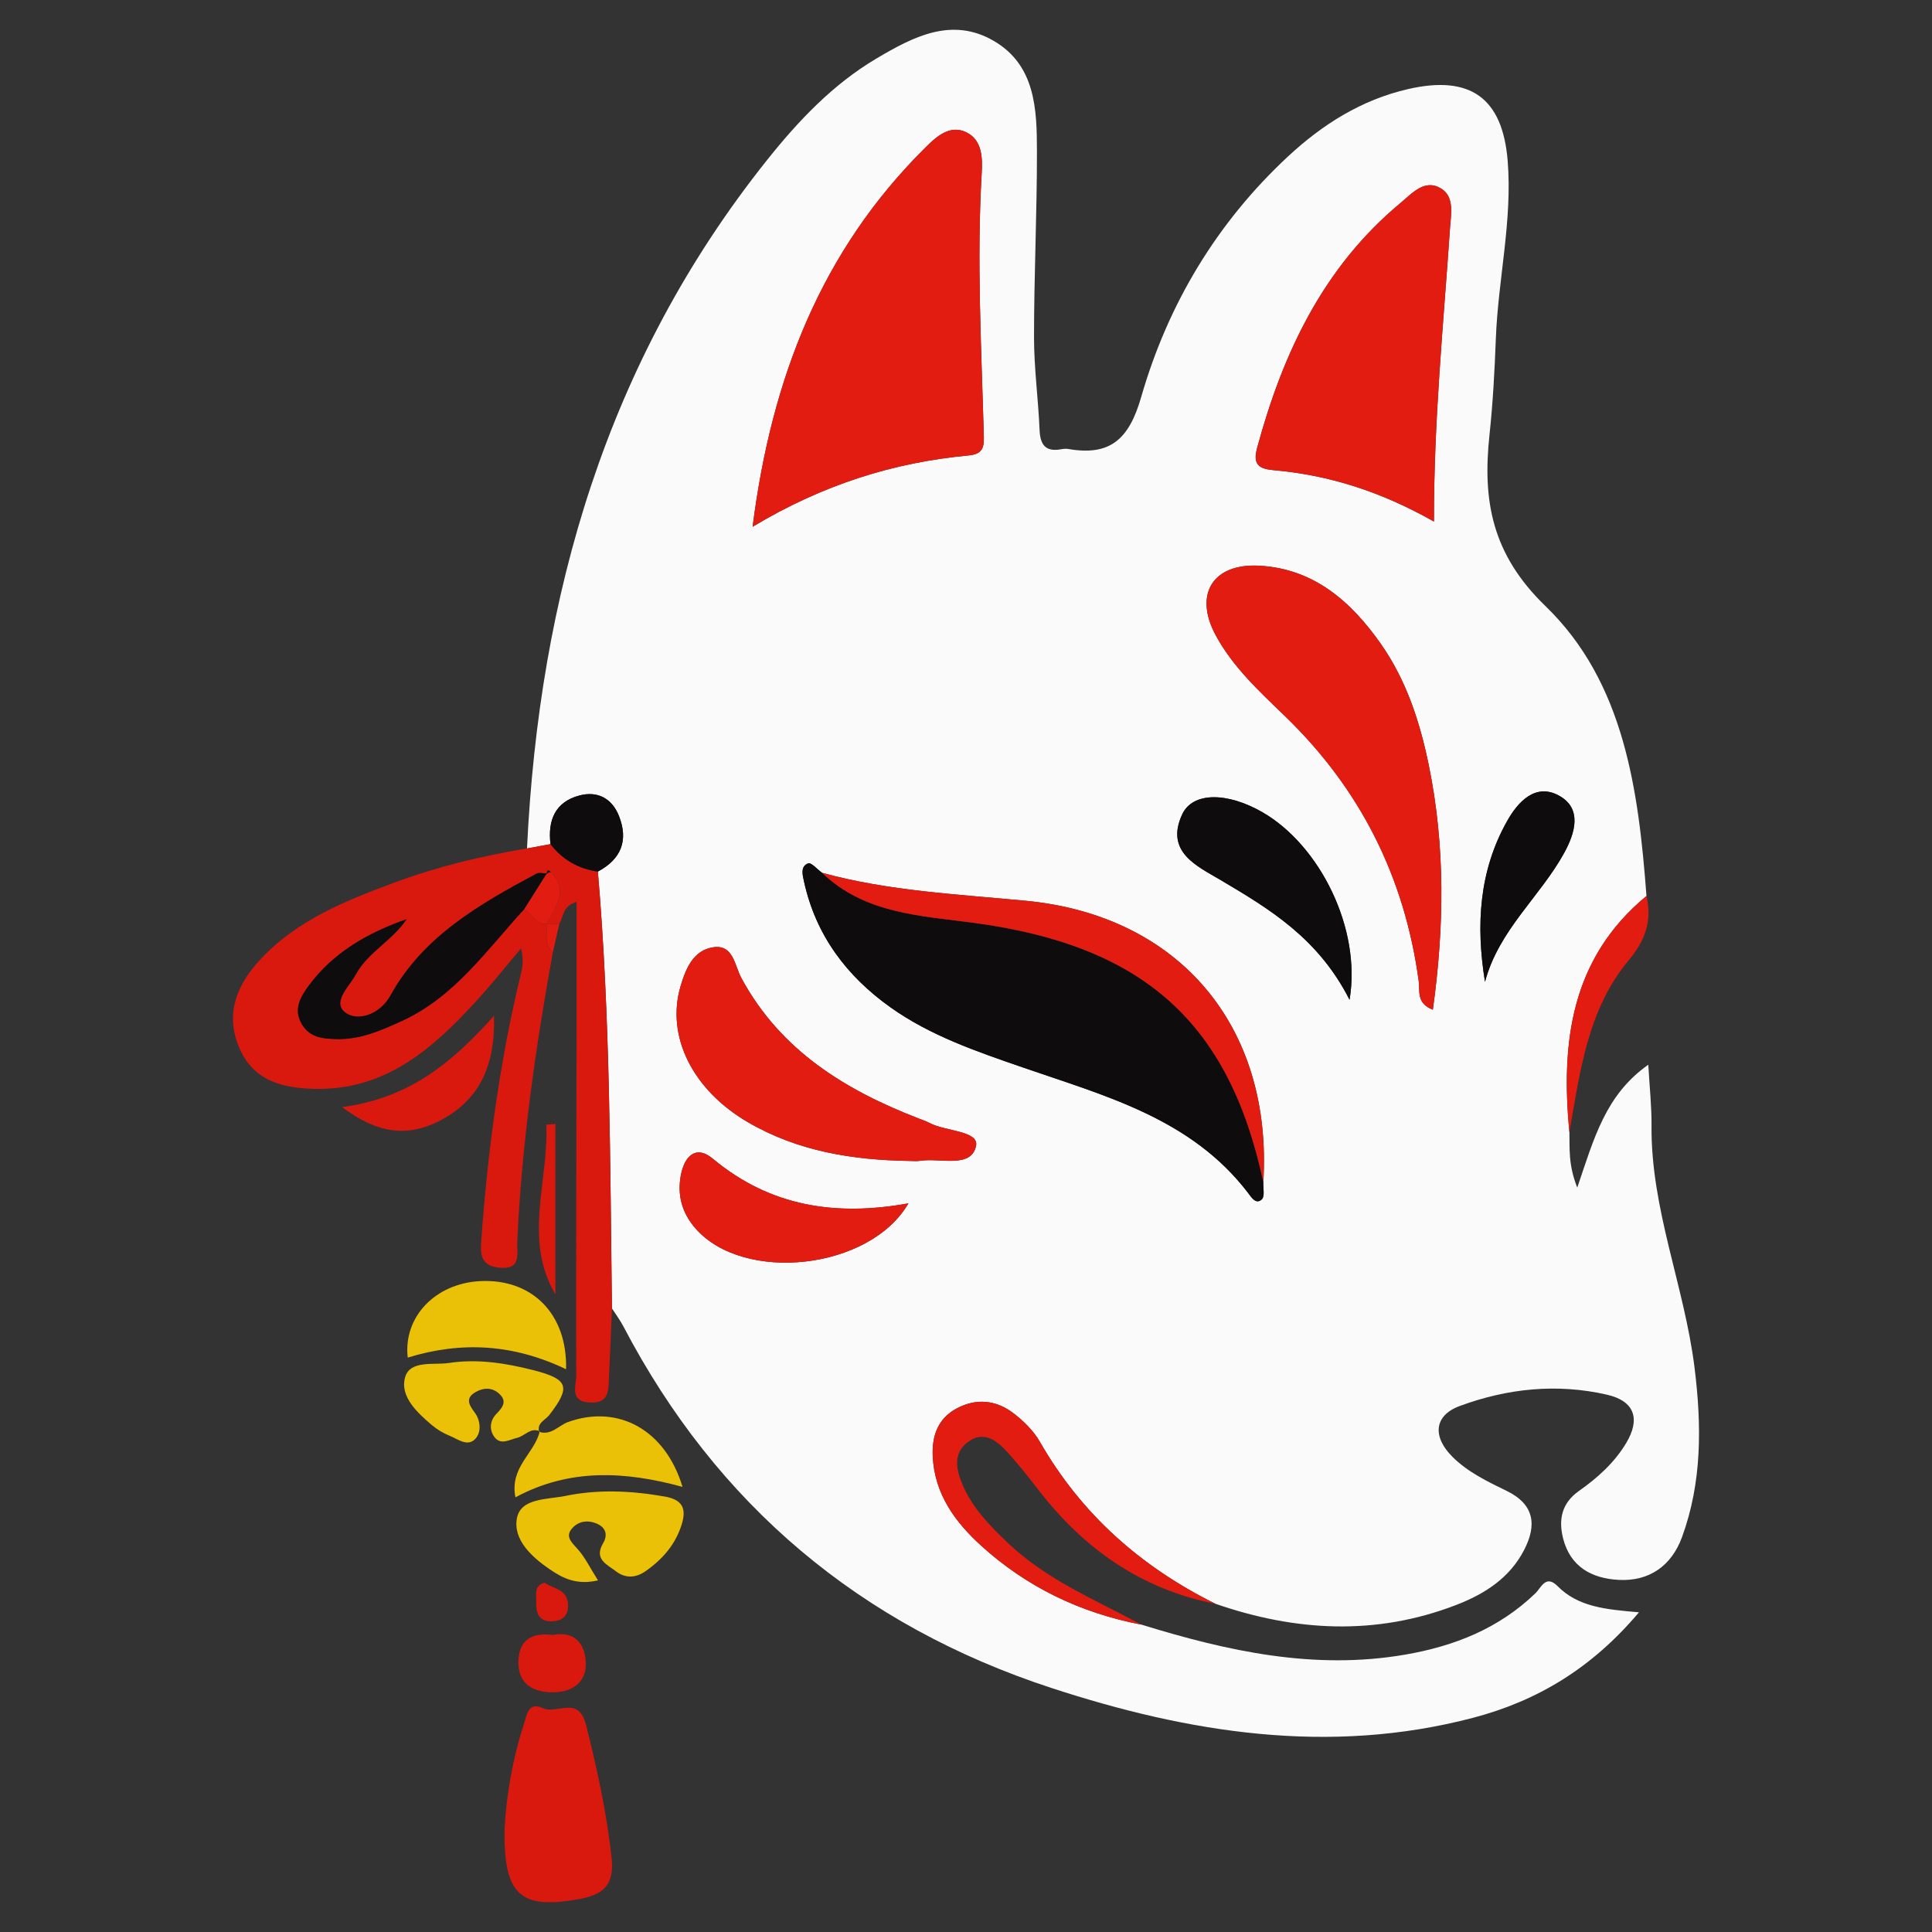 <?xml version="1.0" encoding="UTF-8"?><svg id="a" xmlns="http://www.w3.org/2000/svg" viewBox="0 0 1024 1024"><rect x="0" y="0" width="1024" height="1024" fill="#333333" stroke="none"/><defs><style>.b{fill:#ebc108;}.c{fill:#d9180e;}.d{fill:#fbfafa;}.e{fill:#0e0c0c;}.f{fill:#e21c11;}</style></defs><path class="d" d="M279.32,449.7c6.43-134.23,42.15-258.25,127.32-364.98,16.6-20.81,34.86-40.07,57.98-53.76,19.27-11.41,39.84-22.23,62.05-9.31,22.21,12.92,22.91,36.37,22.93,58.64,.03,32.81-1.54,65.61-1.55,98.42,0,16.36,2.25,32.72,2.94,49.1,.33,7.94,3.13,11.82,11.45,10.3,1.23-.22,2.56-.35,3.77-.14,22.23,3.86,32.21-5.18,38.64-27.51,14.14-49.14,40.01-92.39,77.88-127.59,18.26-16.97,38.95-30,63.61-35.66,32.74-7.53,50.01,4.49,52.75,37.94,2.59,31.65-5.06,62.8-6.26,94.31-.65,17.02-1.55,34.07-3.37,50.99-3.74,34.83,1.17,63.23,29.65,90.77,41.84,40.44,49.32,97.59,53.56,153.67-40.03,33.11-45.45,77.51-40.85,125.19,.19,8.5-.67,17.17,4.16,29.38,8.83-25.9,14.88-49.11,37.65-65.14,.67,11.91,1.81,22.15,1.71,32.37-.4,44.22,17.48,85.14,22.82,128.32,3.76,30.43,4.01,60.6-6.68,89.75-5.53,15.07-17.28,23.51-33.63,22.61-14.2-.78-25.64-6.95-29.41-22.13-2.47-9.93-.67-18.58,8.4-24.98,9.85-6.94,18.86-15.01,25.09-25.44,7.51-12.57,4.67-22.2-10.21-25.61-26.53-6.08-52.88-3.31-78.06,6.01-13.63,5.04-14.54,16.26-3.82,26.93,8.15,8.12,18.51,13.08,28.7,18.04,14.71,7.16,16.13,18.07,9.28,31.32-7.69,14.87-20.84,23.3-35.92,29.12-42.64,16.46-85.22,14.11-127.73-.61-39.37-19.54-70.97-47.38-93.01-85.83-3.34-5.82-8.58-10.98-13.96-15.11-9.2-7.04-19.73-8.18-30.19-2.54-10.09,5.44-13.17,14.77-12.62,25.58,1,19.68,11.75,34.46,25.48,46.97,24.25,22.09,52.92,35.84,85.17,42.01,45.57,14.08,91.54,24.2,139.72,15.89,26.08-4.5,49.65-13.83,69.02-32.5,3.04-2.93,5.5-10.13,11.77-3.8,10.91,11.01,25.36,12.35,43.14,13.86-24.93,29.63-53.96,47.02-88.04,55.95-76.2,19.96-150.74,7.96-223.53-15.89-101.03-33.09-177.22-96.98-226.77-191.7-1.72-3.29-3.99-6.29-6-9.42-1.01-77.22-.85-154.49-7.46-231.53,12.27-6.56,16.33-16.39,11.21-29.42-3.73-9.46-11.44-13.42-20.93-10.93-12.93,3.39-16.92,13.21-15.38,25.8-4.15,.76-8.3,1.53-12.45,2.29Zm390.26,176.9c5.06-82.25-44.25-141.32-125.79-149.16-36.27-3.49-72.7-5.14-108.08-14.84-2.5-1.79-5.72-5.59-7.35-5-4.28,1.56-2.96,6.23-2.2,9.71,6.24,28.4,22.56,50.06,45.86,66.63,21.22,15.09,45.6,23.35,69.97,31.78,43.77,15.15,89.5,27.06,119.68,66.77,1.57,2.07,4.11,6.22,7.17,3.13,1.62-1.64,.58-5.93,.74-9.02ZM398.9,279.19c37.24-22.34,74.73-34.11,114.63-37.81,8.35-.77,8.05-5.58,7.88-11.69-1.28-45.98-3.76-91.96-1.08-137.98,.47-8.15,.24-17.61-8.28-21.65-8.79-4.17-15.94,2.59-21.55,8.14-55.08,54.56-81.58,122.16-91.59,200.99Zm361.12-2.77c-.08-53.88,5.06-104.66,8.51-155.54,.49-7.25,2.5-16.55-4.74-20.97-8.72-5.32-15.4,2.63-21.43,7.63-40.99,34.04-62.45,79.59-76.05,129.82-2.33,8.61,.64,11.12,8.62,11.82,29.16,2.58,56.59,11.13,85.08,27.24Zm-.57,258.76c6.04-43.69,6.64-86.61-2.13-129.49-4.71-23-11.92-45.19-25.5-64.51-15.7-22.34-35.43-39.78-64.38-41.35-24.63-1.33-34.77,15.16-23.13,36.77,9.09,16.9,23.15,29.81,36.71,42.91,40.02,38.65,63.5,85.47,70.94,140.52,.69,5.14-1.38,11.79,7.5,15.13Zm-277.48,80.13c1.89,0,3.83,.25,5.68-.04,10.57-1.69,27.04,4.23,29.66-7.83,1.77-8.16-16.17-7.69-24.73-12.28-1.66-.89-3.48-1.49-5.24-2.17-39.17-15.08-73.62-36.14-94.37-74.55-3.68-6.81-4.24-18.07-15.14-16.33-10.31,1.65-14.32,11.13-17.12,20.61-7.78,26.37,6.2,54.9,35.78,72.13,26.42,15.39,55.46,20,85.48,20.47Zm233.32-85.4c6.37-37.9-15.91-82.01-46.21-99.43-18.63-10.71-36.93-10.8-42.49,1.15-9.25,19.88,7.93,27.45,20.04,34.62,26.22,15.52,52.03,30.91,68.66,63.66Zm-233.82,107.9c-38.29,6.95-73.1,1.81-103.59-23.61-9.33-7.78-15.19-.96-17.01,8.66-1.97,10.37,.46,19.8,7.64,28.1,25.41,29.35,92.47,22.19,112.96-13.14Zm305.62-117.39c7.28-27.58,29.45-45.31,42.16-68.7,5.36-9.86,9.69-23.13-3-30.04-12.47-6.79-21.72,3.39-27.35,13.35-14.98,26.49-16.71,55.35-11.81,85.4Z"/><path class="c" d="M279.32,449.7c4.15-.76,8.3-1.53,12.45-2.29,6.38,8.29,14.79,13.07,25.11,14.55,6.61,77.04,6.45,154.3,7.46,231.53-.5,11.97-.92,23.94-1.55,35.9-.36,6.78,.67,14.6-10.28,13.97-10.79-.62-7.11-8.75-7.12-14.09-.12-61.21,.1-122.42,.21-183.63,.04-22.08,0-44.16,0-67.64-7.53,2.24-6.91,8.02-9.16,11.67-2.23-.02-4.46-.05-6.69-.07,4.54-8.78,12.13-17.33,2.17-27.27-1.83-2.22-1.9-.18-2.34,.96l.24-.34c-1.86,0-4.07-.67-5.51,.1-30.14,16.21-59.97,33.15-77.27,64.42-5.86,10.6-17.22,13.6-23.32,9.68-8.53-5.49,1.28-14.1,4.81-20.63,6.42-11.88,19.47-18.02,26.94-29.33-20.57,7.19-38.83,17.62-51.85,35.23-4.38,5.92-8.5,12.87-3.34,20.89,4.41,6.84,11.2,7.24,18.29,7.41,12.43,.3,23.34-4.56,34.29-9.54,28.08-12.78,45.04-37.7,65.01-59.35,4.14,2.29,5.91,8.14,11.78,7.83,.47,5.14-1.46,10.83,3.38,14.98-9.2,50.84-16.56,101.89-18.87,153.58-.28,6.24,2.46,14.93-9.62,13.68-10.06-1.05-9.96-7.44-9.42-14.86,3.43-47.19,9.64-93.95,20.76-140,1.02-4.21,1.86-8.46,.27-14.33-8.12,9.57-15.93,19.43-24.42,28.66-23.06,25.07-47.95,46.69-85.21,45.75-17.62-.44-32.71-4.63-39.98-22.43-7.41-18.14-.46-33.49,11.79-46.53,19.57-20.83,45.58-31.07,71.61-40.69,22.46-8.3,45.75-13.85,69.39-17.8Z"/><path class="c" d="M267.44,969.29c.7-14.44,3.55-34.87,10.02-54.73,1.73-5.33,2.3-12.92,10.34-9.19,7.36,3.42,18.87-6.97,22.83,8.87,5.8,23.18,10.89,46.29,13.5,70.1,1.59,14.53-3.89,19.85-17.61,22.29-30.19,5.36-39.75-1.63-39.07-37.33Z"/><path class="f" d="M605.03,861.1c-32.25-6.17-60.92-19.92-85.17-42.01-13.73-12.51-24.48-27.29-25.48-46.97-.55-10.81,2.53-20.14,12.62-25.58,10.46-5.65,21-4.51,30.19,2.54,5.39,4.12,10.63,9.29,13.96,15.11,22.03,38.45,53.63,66.29,93.01,85.83-39.67-7.74-70.22-29.53-94.43-61.18-4.98-6.5-10.14-12.89-15.61-18.98-5.76-6.42-12.82-11.87-21.26-5.46-7.8,5.93-6.1,14.46-2.71,22.46,5.31,12.52,14.58,21.94,24.25,31.11,20.48,19.43,46.3,30.04,70.62,43.14Z"/><path class="b" d="M316.96,837.63c-11.33,2.62-18.59-1.12-25.43-5.76-9.74-6.62-19.72-15.86-17.54-27.22,2.07-10.77,16.09-9.81,25.61-11.77,17.53-3.62,35.11-2.79,52.74,.32,9.22,1.62,11.59,6.19,9.06,14.52-3.27,10.76-10.15,18.68-19.22,25.02-5.38,3.76-10.85,3.84-15.78,.03-4.59-3.55-11.76-6.32-6.75-14.82,2.61-4.43,1.57-8.5-3.83-10.61-4.64-1.81-9.04-.99-12.26,2.36-4.09,4.26-1.18,7.25,2.24,10.93,4.16,4.47,6.87,10.28,11.15,17Z"/><path class="b" d="M286.07,758.57c-4.98-2.12-7.95,2.59-12.02,3.53-4.09,.94-8.74,4.11-12.09-.58-2.77-3.89-2.26-8.62,1.14-12.13,3.46-3.56,5.91-6.87,1.19-10.94-3.84-3.31-8.38-2.88-12.33-.55-5.2,3.07-3.68,6.37-.42,10.68,3.02,3.99,3.85,10.27,.41,14.01-4.11,4.48-9.32,.12-13.71-1.63-3.44-1.38-6.77-3.43-9.59-5.84-7.81-6.64-16.71-15.1-13.97-25.03,2.58-9.35,15.13-6.45,23.35-7.7,15.09-2.29,30.2,.12,44.86,3.88,18.51,4.75,19.67,8.88,8.24,23.73-2.11,2.74-6.65,4.09-5.39,8.9l.33-.33Z"/><path class="b" d="M300.02,725.72c-28.18-13.5-55.77-14.85-83.91-6.16-2.47-21.52,14.58-39.28,38.24-40.53,27.36-1.45,46.41,17.07,45.68,46.69Z"/><path class="b" d="M285.75,758.91c6.42,2.07,10.34-3.43,15.44-5.25,26.28-9.36,51.37,3.89,60.56,34.42-30.48-8.35-59.93-9.92-88.56,5.54-3.21-16.06,10.32-23.43,12.89-35.04l-.33,.33Z"/><path class="c" d="M181.35,586.78c35.87-4.74,58.54-23.86,80.47-48.4,.83,26.53-7.8,45.09-29.36,55.95-16.33,8.23-32.37,6.73-51.11-7.55Z"/><path class="f" d="M831.81,600.07c-4.6-47.68,.83-92.08,40.85-125.19,3.05,13.11-.49,23.39-9.44,34.12-21.74,26.07-25.78,59.01-31.41,91.07Z"/><path class="c" d="M292.9,866.56c11.1-2.26,17.34,4.1,17.6,14.95,.25,10.56-7.66,15.43-17.42,15.45-10.38,.02-18.57-4.28-18.31-16.32,.23-10.8,6.41-15.59,18.13-14.08Z"/><path class="c" d="M294.38,686.02c-17.18-28.81-3.58-59.73-4.82-89.92l4.82-.4v90.32Z"/><path class="c" d="M288.61,838.86c4.79,3.31,11.63,3.31,12.39,10.75,.66,6.51-2.66,9.56-8.54,9.74-6.55,.2-8.45-4.14-8.24-9.97,.15-4.08-1.42-8.88,4.4-10.51Z"/><path class="f" d="M289.76,489.6c2.23,.02,4.46,.05,6.69,.07-1.14,5-2.27,9.99-3.41,14.99-4.84-4.16-2.91-9.84-3.38-14.98l.1-.08Z"/><path class="f" d="M398.9,279.19c10.02-78.84,36.51-146.44,91.59-200.99,5.61-5.56,12.76-12.31,21.55-8.14,8.52,4.04,8.76,13.5,8.28,21.65-2.68,46.03-.2,92,1.08,137.98,.17,6.11,.47,10.91-7.88,11.69-39.9,3.7-77.38,15.47-114.63,37.81Z"/><path class="e" d="M669.58,626.6c-.16,3.09,.89,7.38-.74,9.02-3.06,3.09-5.6-1.07-7.17-3.13-30.18-39.71-75.91-51.62-119.68-66.77-24.37-8.43-48.75-16.69-69.97-31.78-23.3-16.57-39.62-38.22-45.86-66.63-.76-3.48-2.09-8.15,2.2-9.71,1.63-.59,4.85,3.2,7.35,5,22.68,21.86,52.64,22.76,80.94,26.6,89.17,12.09,134.81,52.43,152.94,137.4Z"/><path class="f" d="M760.02,276.42c-28.49-16.11-55.92-24.66-85.08-27.24-7.98-.71-10.95-3.21-8.62-11.82,13.59-50.22,35.05-95.77,76.05-129.82,6.03-5,12.7-12.95,21.43-7.63,7.25,4.42,5.23,13.73,4.74,20.97-3.46,50.88-8.6,101.66-8.51,155.54Z"/><path class="f" d="M759.45,535.17c-8.88-3.34-6.81-9.99-7.5-15.13-7.44-55.06-30.92-101.87-70.94-140.52-13.57-13.1-27.62-26.02-36.71-42.91-11.63-21.62-1.5-38.1,23.13-36.77,28.95,1.56,48.68,19.01,64.38,41.35,13.58,19.32,20.8,41.51,25.5,64.51,8.78,42.87,8.18,85.8,2.13,129.49Z"/><path class="f" d="M481.96,615.33c-30.01-.49-59.06-5.11-85.47-20.5-29.57-17.23-43.56-45.76-35.78-72.13,2.8-9.47,6.81-18.96,17.12-20.61,10.9-1.74,11.46,9.52,15.14,16.33,20.76,38.41,55.2,59.47,94.37,74.55,1.77,.68,3.58,1.28,5.24,2.17,8.55,4.59,26.5,4.13,24.73,12.28-2.62,12.06-19.09,6.14-29.66,7.83-1.85,.29-3.78,.04-5.69,.07Z"/><path class="f" d="M669.58,626.6c-18.12-84.97-63.77-125.32-152.94-137.4-28.3-3.84-58.26-4.74-80.94-26.6,35.38,9.7,71.81,11.35,108.08,14.84,81.55,7.84,130.85,66.91,125.79,149.16Z"/><path class="e" d="M715.29,529.9c-16.63-32.75-42.44-48.14-68.66-63.66-12.11-7.17-29.29-14.74-20.04-34.62,5.56-11.95,23.86-11.86,42.49-1.15,30.3,17.42,52.59,61.53,46.21,99.43Z"/><path class="f" d="M481.47,637.8c-20.49,35.33-87.55,42.5-112.96,13.14-7.18-8.29-9.6-17.73-7.64-28.1,1.83-9.62,7.68-16.44,17.01-8.66,30.49,25.42,65.3,30.56,103.59,23.61Z"/><path class="e" d="M787.08,520.4c-4.9-30.04-3.17-58.91,11.81-85.4,5.63-9.96,14.89-20.14,27.35-13.35,12.69,6.92,8.35,20.18,3,30.04-12.71,23.39-34.88,41.12-42.16,68.7Z"/><path class="e" d="M316.88,461.96c-10.32-1.48-18.73-6.26-25.11-14.55-1.54-12.59,2.45-22.42,15.38-25.8,9.49-2.49,17.21,1.47,20.93,10.93,5.13,13.02,1.06,22.86-11.21,29.42Z"/><path class="e" d="M277.89,481.85c-19.97,21.65-36.93,46.56-65.01,59.35-10.94,4.98-21.86,9.83-34.29,9.54-7.09-.17-13.89-.56-18.29-7.41-5.16-8.01-1.05-14.96,3.34-20.89,13.03-17.61,31.29-28.04,51.85-35.23-7.47,11.31-20.52,17.45-26.94,29.33-3.53,6.53-13.35,15.13-4.81,20.63,6.09,3.92,17.46,.92,23.32-9.68,17.29-31.27,47.12-48.21,77.27-64.42,1.44-.77,3.66-.1,5.51-.1-3.98,6.3-7.96,12.59-11.94,18.89Z"/><path class="f" d="M277.89,481.85c3.98-6.3,7.96-12.59,11.94-18.89l-.24,.34c.63-.68,1.41-1,2.34-.96,9.96,9.94,2.37,18.48-2.17,27.27l-.09,.08c-5.87,.31-7.64-5.55-11.78-7.83Z"/><path class="e" d="M291.93,462.34c-.93-.04-1.71,.29-2.34,.96,.44-1.14,.51-3.19,2.34-.96Z"/></svg>